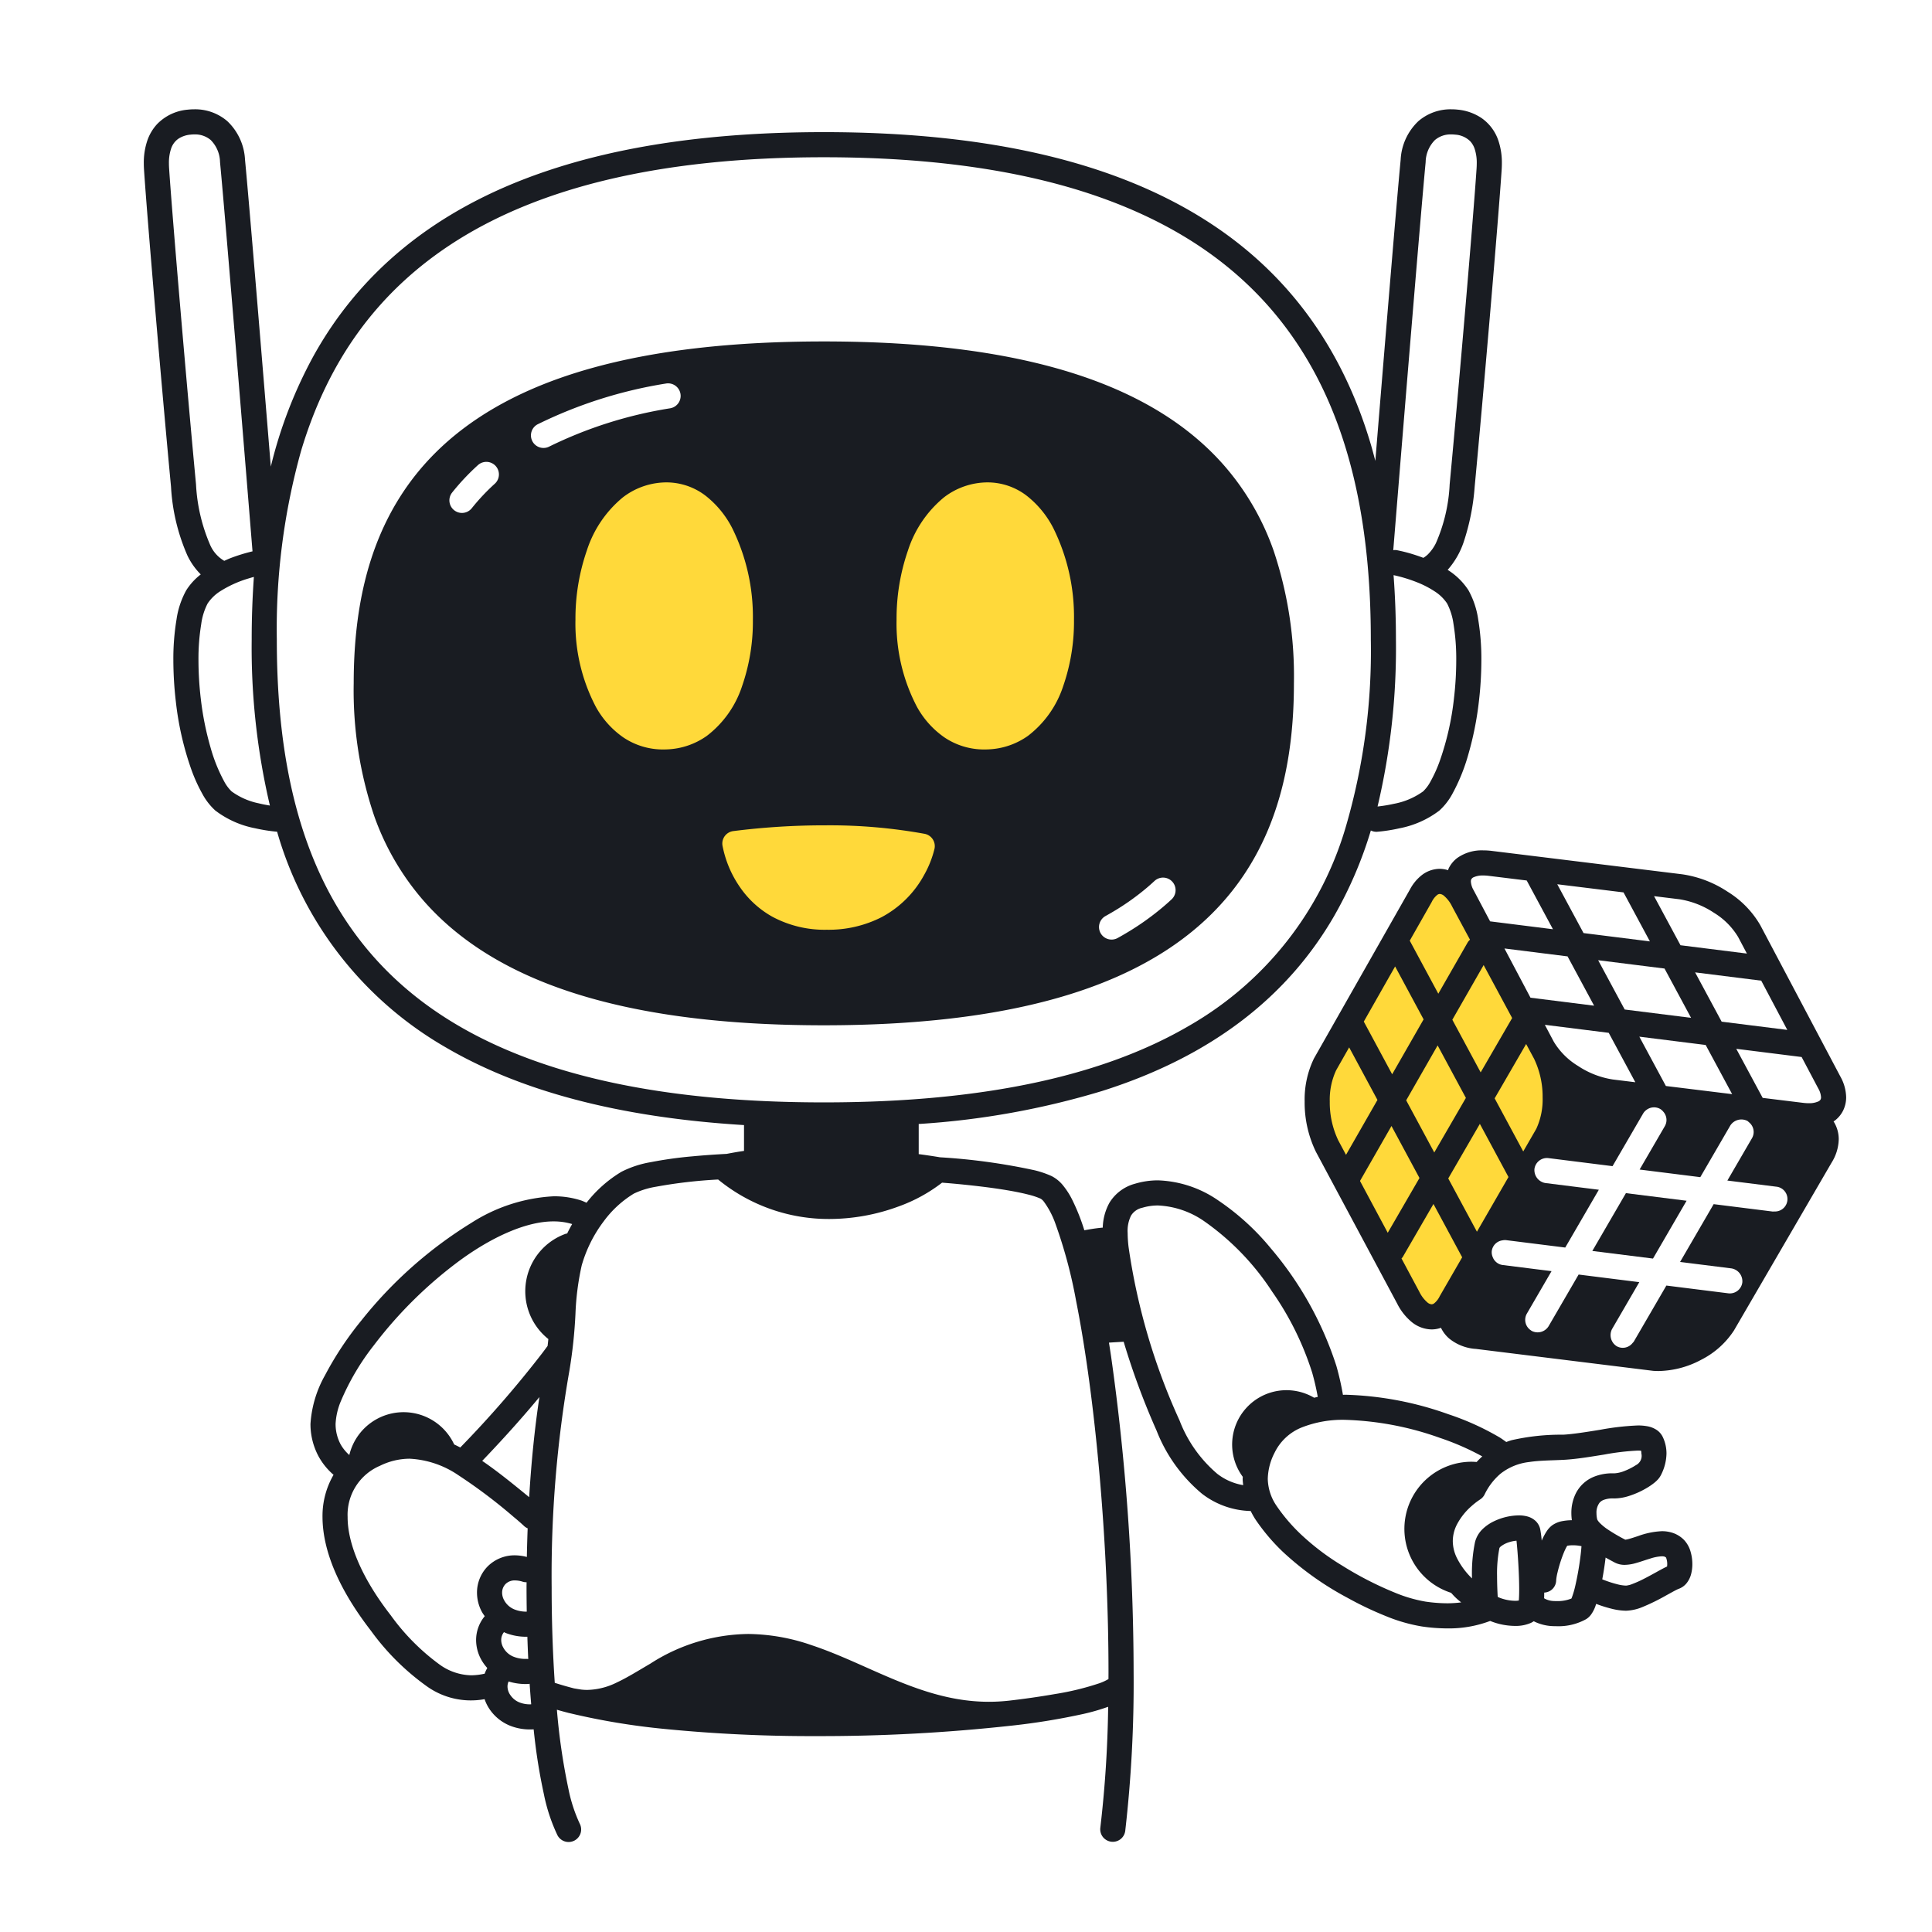 <svg xmlns="http://www.w3.org/2000/svg" width="200" height="200" fill="none"><path fill="#FFD93A" d="M68.5 46.5c-12.311 2.462-15.5 12-12.25 24.75s11.5 29 30.5 29.25 30.25-18 29.5-34.25-5.5-19-13.75-20-25.25-1.5-34 .25Z"/><path fill="#191C22" d="M109.113 103.411c9.557-2.639 15.856-7.147 19.68-12.884 3.828-5.733 5.153-12.572 5.153-19.785a40.905 40.905 0 0 0-2.091-13.707 26.955 26.955 0 0 0-5.127-8.838c-3.491-3.99-8.451-7.216-15.219-9.425-6.772-2.211-15.361-3.426-26.228-3.426-9.66 0-17.52.96-23.904 2.726-9.568 2.64-15.852 7.148-19.655 12.887-3.807 5.735-5.107 12.573-5.107 19.783a40.572 40.572 0 0 0 2.116 13.71 27.06 27.06 0 0 0 5.158 8.836c3.505 3.989 8.473 7.214 15.236 9.423 6.766 2.211 15.335 3.426 26.156 3.427 9.618-.001 17.456-.961 23.832-2.727Zm-62.31-52.42a24.392 24.392 0 0 1 2.671-2.841 1.3 1.3 0 0 1 1.748 1.925c-.862.78-1.66 1.63-2.387 2.539a1.3 1.3 0 0 1-2.032-1.622ZM70.44 40.758a1.3 1.3 0 0 1-1.054 1.506 44.059 44.059 0 0 0-12.56 3.98 1.3 1.3 0 0 1-1.191-2.31 46.627 46.627 0 0 1 13.3-4.23 1.3 1.3 0 0 1 1.505 1.054ZM59.571 64.154a21.555 21.555 0 0 1 1.18-7.169 11.81 11.81 0 0 1 3.714-5.487 7.43 7.43 0 0 1 4.078-1.546 6.654 6.654 0 0 1 4.502 1.367 10.11 10.11 0 0 1 2.763 3.373 20.7 20.7 0 0 1 2.13 9.472 20.364 20.364 0 0 1-1.11 6.84 10.633 10.633 0 0 1-3.66 5.176 7.6 7.6 0 0 1-4.083 1.395c-.136.006-.272.01-.406.01a7.343 7.343 0 0 1-4.162-1.255 9.34 9.34 0 0 1-2.84-3.168 18.538 18.538 0 0 1-2.106-9.008Zm61.718 28.942c-.25.233-.506.462-.769.687a28.02 28.02 0 0 1-3.907 2.795c-.299.179-.604.354-.915.526a1.304 1.304 0 0 1-1.767-.51 1.301 1.301 0 0 1 .511-1.766c.285-.158.565-.319.839-.482a25.434 25.434 0 0 0 3.546-2.536c.236-.203.466-.408.689-.616h.001a1.298 1.298 0 0 1 2.178.998 1.302 1.302 0 0 1-.406.904Zm-10.11-28.932a20.357 20.357 0 0 1-1.11 6.84 10.641 10.641 0 0 1-3.66 5.176 7.605 7.605 0 0 1-4.082 1.395c-.137.006-.273.01-.407.01a7.343 7.343 0 0 1-4.162-1.255 9.34 9.34 0 0 1-2.84-3.168 18.538 18.538 0 0 1-2.106-9.008 21.556 21.556 0 0 1 1.18-7.169 11.808 11.808 0 0 1 3.714-5.487 7.428 7.428 0 0 1 4.53-1.561 6.652 6.652 0 0 1 4.05 1.382c1.156.91 2.098 2.06 2.763 3.372a20.698 20.698 0 0 1 2.13 9.473ZM95.716 86.317a1.298 1.298 0 0 1 1.025 1.542 10.55 10.55 0 0 1-1.06 2.687 10.756 10.756 0 0 1-4.429 4.404 12.065 12.065 0 0 1-5.67 1.297 11.412 11.412 0 0 1-5.641-1.355 9.93 9.93 0 0 1-3.31-3.011 11.242 11.242 0 0 1-1.843-4.362 1.3 1.3 0 0 1 1.101-1.482 74.942 74.942 0 0 1 9.568-.599c3.44-.029 6.874.266 10.259.879Z"/><path fill="#191C22" d="M174.314 159.398a2.954 2.954 0 0 0-1.116-.702 3.506 3.506 0 0 0-1.162-.188 8.204 8.204 0 0 0-2.468.507c-.348.114-.662.219-.912.287a2.767 2.767 0 0 1-.404.087 17.907 17.907 0 0 1-1.864-1.092 5.236 5.236 0 0 1-.799-.664 1.648 1.648 0 0 1-.198-.25l-.048-.093a2.762 2.762 0 0 1-.076-.646 1.691 1.691 0 0 1 .305-1.065c.112-.134.256-.238.419-.302.312-.118.645-.172.979-.161l.084.001h.004l.069.001a5.134 5.134 0 0 0 1.495-.253 8.863 8.863 0 0 0 1.92-.872c.262-.157.512-.332.748-.524.113-.094.221-.195.322-.303.127-.136.235-.289.32-.454a5.042 5.042 0 0 0 .582-2.249 3.96 3.96 0 0 0-.382-1.702 1.846 1.846 0 0 0-.611-.718 2.554 2.554 0 0 0-1.011-.401 5.265 5.265 0 0 0-.971-.078 27.17 27.17 0 0 0-3.868.442c-1.38.223-2.789.453-3.851.513a23.035 23.035 0 0 0-5.331.567 8.16 8.16 0 0 0-.558.19c-.223-.155-.439-.319-.668-.461a27.588 27.588 0 0 0-5.336-2.417l-.433 1.226.433-1.226a34.26 34.26 0 0 0-10.648-2.016c-.087 0-.173.008-.259.009a28.75 28.75 0 0 0-.68-2.995 35.596 35.596 0 0 0-6.797-12.183 25.367 25.367 0 0 0-5.398-4.923 11.63 11.63 0 0 0-6.264-2.1 8.274 8.274 0 0 0-2.376.346l-.001.001a4.435 4.435 0 0 0-2.661 1.983 5.62 5.62 0 0 0-.686 2.562c-.074.007-.152.013-.224.021-.582.06-1.093.146-1.683.254a21.209 21.209 0 0 0-1.28-3.211 8.069 8.069 0 0 0-.908-1.41 3.646 3.646 0 0 0-1.215-.995 9.946 9.946 0 0 0-1.745-.595 64.145 64.145 0 0 0-9.795-1.344 63.993 63.993 0 0 0-2.202-.328v-3.119a83.515 83.515 0 0 0 18.956-3.407c11.613-3.671 19.329-9.974 24.027-18.084a42.217 42.217 0 0 0 3.822-8.893c.194.098.41.144.627.135a16.674 16.674 0 0 0 2.331-.36 9.876 9.876 0 0 0 4.135-1.837c.544-.497 1-1.084 1.348-1.734a19.34 19.34 0 0 0 1.64-4.043 33.214 33.214 0 0 0 1.102-5.507c.168-1.42.254-2.847.257-4.277a24.762 24.762 0 0 0-.324-4.203 8.83 8.83 0 0 0-1.012-3.042 6.954 6.954 0 0 0-2.113-2.085l-.041-.025a8.348 8.348 0 0 0 1.652-2.86 23.56 23.56 0 0 0 1.145-5.746c.935-9.897 2.461-27.747 2.793-32.804.015-.232.023-.457.023-.677a7.13 7.13 0 0 0-.351-2.319 4.643 4.643 0 0 0-1.752-2.365 5.302 5.302 0 0 0-2.45-.87 6.173 6.173 0 0 0-.678-.037 5.099 5.099 0 0 0-3.413 1.228 5.893 5.893 0 0 0-1.833 3.99c-.409 4.228-1.753 20.545-2.622 31.181-.159-.61-.319-1.22-.499-1.82-2.811-9.428-8.228-17.578-17.346-23.269-9.114-5.696-21.828-8.946-39.248-8.946-11.616 0-21.132 1.444-28.892 4.095-11.64 3.965-19.323 10.708-23.982 19.162a46.84 46.84 0 0 0-4.373 11.367c-.866-10.612-2.253-27.462-2.67-31.77a5.895 5.895 0 0 0-1.832-3.99 5.103 5.103 0 0 0-3.414-1.228c-.227 0-.453.012-.678.037a5.009 5.009 0 0 0-3.169 1.488 4.8 4.8 0 0 0-1.032 1.747 7.133 7.133 0 0 0-.352 2.32c0 .218.008.444.023.676.332 5.057 1.859 22.907 2.794 32.804.132 2.457.707 4.87 1.698 7.123a7.112 7.112 0 0 0 1.38 1.953 6.436 6.436 0 0 0-1.5 1.64 8.812 8.812 0 0 0-1.011 3.041 24.724 24.724 0 0 0-.325 4.204c.003 1.43.09 2.858.257 4.277.264 2.4.802 4.761 1.605 7.038.31.868.69 1.708 1.138 2.512.347.65.803 1.237 1.347 1.734a9.88 9.88 0 0 0 4.136 1.837c.743.168 1.498.287 2.257.354.012.039.022.08.034.118a37.708 37.708 0 0 0 17.435 22.212c7.602 4.443 17.685 7.23 30.865 8.038v2.674c-.61.084-1.206.194-1.8.307-1.258.067-2.46.152-3.574.258a41.502 41.502 0 0 0-4.299.603c-1.05.177-2.067.512-3.017.993a13.192 13.192 0 0 0-3.611 3.202c-.197-.081-.38-.175-.591-.243a9.09 9.09 0 0 0-2.802-.423 17.447 17.447 0 0 0-8.526 2.748 44.064 44.064 0 0 0-11.402 10.122 33.858 33.858 0 0 0-3.753 5.66 11.734 11.734 0 0 0-1.506 5.056l.005.247a7.08 7.08 0 0 0 .821 3.068c.4.733.93 1.388 1.564 1.932a8.48 8.48 0 0 0-1.143 4.371c.012 3.49 1.694 7.48 5.011 11.766a25.227 25.227 0 0 0 5.648 5.654 7.847 7.847 0 0 0 6.12 1.433c.127.376.305.733.53 1.06a4.68 4.68 0 0 0 2.168 1.713 5.55 5.55 0 0 0 2.007.363c.136 0 .26-.005.373-.012.027.25.053.508.082.753.225 2.011.553 4.009.983 5.986.292 1.461.762 2.88 1.4 4.226a1.301 1.301 0 0 0 2.393-.209 1.3 1.3 0 0 0-.087-.991 15.897 15.897 0 0 1-1.17-3.601c-.571-2.703-.97-5.44-1.194-8.194.381.11.766.218 1.166.319l.016.008c.017.003.033.004.05.008l.011.003v.001l.017.003a72.038 72.038 0 0 0 9.897 1.649c5.23.514 10.484.761 15.74.74 6.717.016 13.43-.343 20.107-1.076h.009l.001-.001h.001l.009-.001h.001l.124-.013a69.81 69.81 0 0 0 7.329-1.199c.87-.193 1.728-.44 2.569-.738l.019-.008a120.374 120.374 0 0 1-.81 12.516c-.043.342.051.687.262.96a1.304 1.304 0 0 0 1.824.231 1.3 1.3 0 0 0 .493-.865c.622-5.432.911-10.897.867-16.365a236.327 236.327 0 0 0-2.335-32.766 136.59 136.59 0 0 0-.218-1.408c.593-.038 1.089-.066 1.522-.092a76.841 76.841 0 0 0 3.413 9.214 16.154 16.154 0 0 0 4.702 6.527 8.577 8.577 0 0 0 5.035 1.783c.143.288.301.57.472.842a20.432 20.432 0 0 0 2.882 3.406 31.552 31.552 0 0 0 6.683 4.746 35.276 35.276 0 0 0 3.971 1.89c1.19.493 2.432.85 3.702 1.065.882.132 1.773.2 2.665.203 1.508.02 3.006-.242 4.417-.773.293.12.595.221.902.299.55.14 1.114.212 1.681.217a3.898 3.898 0 0 0 1.647-.32c.098-.049.192-.105.283-.166.042.022.079.043.126.065.559.26 1.164.409 1.781.439.154.008.304.011.45.011a5.879 5.879 0 0 0 3.068-.732c.194-.122.363-.28.499-.465.178-.248.323-.519.43-.805.038-.096.069-.207.105-.309a13.529 13.529 0 0 0 1.662.519c.47.117.951.181 1.435.19a4.882 4.882 0 0 0 1.729-.396 21.138 21.138 0 0 0 2.347-1.149c.349-.192.665-.368.912-.5.124-.066.231-.12.309-.158l.092-.042.023-.009a1.87 1.87 0 0 0 .824-.563 2.5 2.5 0 0 0 .505-1.018c.08-.324.12-.656.118-.989a4.562 4.562 0 0 0-.18-1.278 2.91 2.91 0 0 0-.697-1.242Zm-23.849-94.804c.201 1.241.296 2.497.285 3.754a34.53 34.53 0 0 1-.239 3.976 28.908 28.908 0 0 1-1.465 6.446c-.259.73-.577 1.437-.952 2.115a4.12 4.12 0 0 1-.773 1.04 7.502 7.502 0 0 1-3.026 1.285 15.082 15.082 0 0 1-1.69.279 71.352 71.352 0 0 0 1.902-17.282c0-2.258-.082-4.48-.246-6.668.817.176 1.619.419 2.396.726a9.912 9.912 0 0 1 1.863.957c.51.323.947.748 1.283 1.249.34.664.564 1.383.662 2.123Zm-5.829-12.637c.809-9.931 2.488-30.415 2.947-35.174.013-.86.359-1.68.965-2.29a2.505 2.505 0 0 1 1.694-.578c.131 0 .262.007.393.022a2.426 2.426 0 0 1 1.558.682c.213.234.373.51.469.811.151.477.222.976.211 1.476 0 .16-.006.329-.017.508-.327 4.983-1.856 22.866-2.788 32.729-.096 2.1-.58 4.164-1.427 6.089-.214.436-.5.833-.846 1.175-.137.129-.288.243-.449.341a18.842 18.842 0 0 0-.978-.34 16.32 16.32 0 0 0-1.798-.46 1.256 1.256 0 0 0-.34.008l.406-5ZM20.292 50.143c-.932-9.864-2.46-27.748-2.787-32.73a7.479 7.479 0 0 1-.017-.507c-.012-.5.06-.999.21-1.476.13-.432.4-.808.769-1.068.378-.244.81-.39 1.258-.425.13-.015.262-.022.393-.022a2.505 2.505 0 0 1 1.694.578c.606.61.952 1.43.965 2.29.306 3.168 1.155 13.339 1.925 22.698a14588.069 14588.069 0 0 1 1.438 17.594c-.787.187-1.56.426-2.316.716-.197.077-.405.178-.609.267a3.542 3.542 0 0 1-1.487-1.71 18.012 18.012 0 0 1-1.436-6.205Zm6.504 33.019a7.203 7.203 0 0 1-2.821-1.236 4.122 4.122 0 0 1-.772-1.041 16.828 16.828 0 0 1-1.403-3.488c-.48-1.66-.82-3.357-1.015-5.073a34.505 34.505 0 0 1-.239-3.976 22.19 22.19 0 0 1 .286-3.754 6.51 6.51 0 0 1 .662-2.123c.35-.519.805-.957 1.337-1.285.893-.56 1.86-.996 2.87-1.296.21-.066.404-.12.581-.169a91.06 91.06 0 0 0-.227 6.485A71.418 71.418 0 0 0 27.94 83.39a14.416 14.416 0 0 1-1.144-.227Zm30.491 27.307c-11.124-3.539-18.178-9.377-22.564-16.91-4.382-7.538-6.07-16.876-6.067-27.352a68.499 68.499 0 0 1 2.522-19.568c2.69-8.959 7.684-16.453 16.234-21.81 8.553-5.35 20.762-8.551 37.87-8.55 11.401-.001 20.635 1.421 28.051 3.955 11.125 3.812 18.17 10.06 22.546 17.96 4.37 7.9 6.03 17.535 6.028 28.013a64.915 64.915 0 0 1-2.547 19.238 35.074 35.074 0 0 1-16.265 20.741c-8.559 5.009-20.769 7.935-37.814 7.933-11.36.001-20.58-1.298-27.994-3.65Zm-22.01 34.601a25.262 25.262 0 0 1 3.445-5.831 44.007 44.007 0 0 1 8.98-8.83c3.36-2.435 6.868-3.988 9.624-3.97a6.522 6.522 0 0 1 1.903.274c-.181.319-.355.643-.517.98-.042.004-.082.01-.123.018a6.312 6.312 0 0 0-4.126 4.915 6.319 6.319 0 0 0 2.301 5.991c-.022.243-.05.475-.076.712-.166.227-.334.454-.505.681a111.912 111.912 0 0 1-8.536 9.833 16.222 16.222 0 0 0-.63-.312 5.776 5.776 0 0 0-10.856 1.092 4.285 4.285 0 0 1-.906-1.115 4.472 4.472 0 0 1-.513-1.951l-.003-.132c.04-.811.222-1.608.538-2.355Zm16.817 25.476a1.604 1.604 0 0 1-.208-.774 1.272 1.272 0 0 1 .286-.813c.064.028.13.068.194.092a5.825 5.825 0 0 0 2.092.386c.055 0 .089-.002.134-.003.025.779.056 1.549.092 2.309a1.43 1.43 0 0 0-.16-.015v-.002a3.253 3.253 0 0 1-1.304-.203 2.096 2.096 0 0 1-1.126-.977Zm2.435-3.71-.07.001c-.392 0-.78-.07-1.147-.208a2.096 2.096 0 0 1-1.125-.977 1.604 1.604 0 0 1-.208-.775c-.005-.331.12-.65.347-.891a1.329 1.329 0 0 1 1-.38c.277.005.55.052.81.141.123.034.25.048.376.044 0 .172-.005.346-.005.518 0 .848.01 1.69.022 2.527Zm.253-11.848c-1.649-1.35-3.245-2.653-4.863-3.758 1.405-1.467 3.633-3.847 5.922-6.607-.494 3.241-.844 6.755-1.06 10.365h.001Zm-4.614 18.279c-.014.003-.027-.002-.04.001-.444.1-.896.153-1.35.158a5.772 5.772 0 0 1-3.295-1.13 22.778 22.778 0 0 1-5.032-5.081c-3.11-3.995-4.477-7.557-4.465-10.172a5.505 5.505 0 0 1 3.347-5.305 7.006 7.006 0 0 1 3.06-.733 9.806 9.806 0 0 1 5.072 1.718 54.632 54.632 0 0 1 5.706 4.306c.386.316.757.64 1.112.972.102.088.216.158.34.21a155.36 155.36 0 0 0-.084 2.965 5.113 5.113 0 0 0-1.212-.17 3.946 3.946 0 0 0-2.865 1.168 3.865 3.865 0 0 0-1.083 2.703c.003.709.185 1.406.529 2.025.084.14.175.274.274.404a3.864 3.864 0 0 0-.896 2.466c.003.708.185 1.405.529 2.024.175.316.386.61.63.876-.11.19-.202.389-.277.595Zm4.702 3.166a2.984 2.984 0 0 1-1.062-.186 2.063 2.063 0 0 1-.976-.773 1.565 1.565 0 0 1-.296-.895c.002-.177.041-.352.115-.513a6.01 6.01 0 0 0 1.715.265c.142.001.284-.005.425-.018.014-.002.024-.01.037-.012.048.723.102 1.431.161 2.126-.041.002-.072.006-.119.006Zm58.929-2.18a28.517 28.517 0 0 1-4.555 1.109 83.578 83.578 0 0 1-4.848.696l-.057.005c-.651.069-1.305.104-1.959.105-4.498.003-8.392-1.641-12.34-3.398-1.97-.875-3.947-1.771-6.015-2.459a20.58 20.58 0 0 0-6.543-1.163 19.094 19.094 0 0 0-10.161 3.073c-1.266.74-2.387 1.444-3.444 1.936a7.17 7.17 0 0 1-3.094.783 5.954 5.954 0 0 1-.597-.034 47.232 47.232 0 0 1-.71-.115l-.051-.009a33.873 33.873 0 0 1-1.996-.576c-.21-3.105-.323-6.465-.322-9.897a122.69 122.69 0 0 1 1.837-22.416c.326-1.951.536-3.919.628-5.895.062-1.68.277-3.35.643-4.99a13.852 13.852 0 0 1 2.281-4.577 10.891 10.891 0 0 1 3.124-2.871 8.457 8.457 0 0 1 2.25-.703 49.88 49.88 0 0 1 6.47-.754 18.051 18.051 0 0 0 11.517 4.087 20.794 20.794 0 0 0 7.17-1.3 16.404 16.404 0 0 0 4.496-2.461c.283.023.572.045.848.069 2.29.203 4.339.451 5.974.73.816.139 1.529.286 2.108.436.437.103.864.245 1.276.424.129.08.241.185.331.307a8.771 8.771 0 0 1 1.19 2.262 49.678 49.678 0 0 1 2.145 7.998c1.996 10.02 3.359 25.153 3.357 38.507 0 .219-.003.435-.003.653-.301.178-.62.324-.95.438Zm12.207-21.689a13.647 13.647 0 0 1-3.896-5.51 65.633 65.633 0 0 1-5.28-17.959c-.06-.485-.092-.973-.096-1.461-.041-.62.08-1.239.352-1.797a1.81 1.81 0 0 1 1.165-.81l-.373-1.245.374 1.245a5.613 5.613 0 0 1 1.629-.237 9.086 9.086 0 0 1 4.847 1.68 26.555 26.555 0 0 1 6.954 7.225 30.897 30.897 0 0 1 4.156 8.407c.254.899.436 1.725.577 2.505-.129.022-.253.06-.381.085a5.621 5.621 0 0 0-7.035 1.08 5.622 5.622 0 0 0-.346 7.109c-.002.067-.013.135-.013.201 0 .226.033.44.054.659a5.961 5.961 0 0 1-2.688-1.177Zm23.84 13.408a15.807 15.807 0 0 1-2.289-.176 14.7 14.7 0 0 1-3.122-.91 35.486 35.486 0 0 1-5.484-2.81 25.363 25.363 0 0 1-4.288-3.246 18.072 18.072 0 0 1-2.522-2.957 5.122 5.122 0 0 1-.901-2.791 6.153 6.153 0 0 1 .693-2.673 5.324 5.324 0 0 1 2.819-2.639 11.52 11.52 0 0 1 4.527-.788c3.339.105 6.64.735 9.783 1.868a26.892 26.892 0 0 1 4.385 1.916 8.003 8.003 0 0 0-.586.579 7.123 7.123 0 0 0-.529-.026 6.95 6.95 0 0 0-5.913 10.602 6.95 6.95 0 0 0 3.798 2.967c.127.138.247.275.385.413.209.206.43.398.663.577-.471.061-.945.092-1.419.094Zm4.111-6.03 1.264.305-.021-.005.001.001-1.244-.301Zm3.27 5.742a2.016 2.016 0 0 1-.38.031 4.668 4.668 0 0 1-1.559-.298 2.443 2.443 0 0 1-.245-.11 37.64 37.64 0 0 1-.067-2.141c-.023-.978.059-1.955.244-2.916a.585.585 0 0 1 .16-.176c.258-.194.549-.34.858-.432.243-.077.494-.127.748-.149l.013.117c.126 1.21.267 3.365.266 4.914.001.46-.014.871-.038 1.16Zm.817-8.719a3.393 3.393 0 0 0-.828-.093 6.13 6.13 0 0 0-2.521.59c-.432.199-.83.467-1.178.792a2.855 2.855 0 0 0-.824 1.383 15.96 15.96 0 0 0-.317 3.529c0 .079.002.152.003.23a7.905 7.905 0 0 1-1.571-2.134 4.007 4.007 0 0 1-.415-1.729 3.807 3.807 0 0 1 .404-1.672 6.578 6.578 0 0 1 1.509-1.928c.21-.19.43-.368.659-.534l.187-.13.043-.028.007-.005h-.001a1.31 1.31 0 0 0 .478-.518 6.537 6.537 0 0 1 1.65-2.157 5.852 5.852 0 0 1 2.974-1.214c1.128-.173 2.383-.16 3.666-.232 1.282-.075 2.737-.321 4.114-.542a25.557 25.557 0 0 1 3.456-.409c.115-.001.231.004.346.015.019.094.029.189.029.284a1.071 1.071 0 0 1-.561 1.206 6.439 6.439 0 0 1-1.166.596 3.287 3.287 0 0 1-1.06.253h-.021.004l-.14-.002a5.107 5.107 0 0 0-1.988.365 3.623 3.623 0 0 0-1.859 1.724 4.527 4.527 0 0 0-.456 2.039c.001.243.018.486.052.727a5.534 5.534 0 0 0-.944.087 2.683 2.683 0 0 0-1.083.433 2.458 2.458 0 0 0-.578.621 6.29 6.29 0 0 0-.516.973l-.013-.144a11.521 11.521 0 0 0-.144-1.046 1.657 1.657 0 0 0-.475-.843 2.02 2.02 0 0 0-.922-.487Zm5.568 4.122a30.526 30.526 0 0 1-.546 3.106 9.416 9.416 0 0 1-.338 1.154 2.005 2.005 0 0 1-.057.134 3.827 3.827 0 0 1-1.537.263c-.103 0-.21-.002-.323-.008a2.153 2.153 0 0 1-.808-.198 1.327 1.327 0 0 1-.157-.086c.008-.183.009-.387.012-.588a1.29 1.29 0 0 0 1.236-1.263c.023-.273.069-.543.137-.809.157-.662.36-1.313.609-1.947.098-.252.212-.498.341-.735l.058-.092c.195-.037.392-.054.59-.052.298 0 .595.031.885.095a18.13 18.13 0 0 1-.102 1.026Zm8.961 1.077c-.066.031-.13.061-.198.095-.609.307-1.438.799-2.264 1.213-.371.191-.753.36-1.143.508a2.324 2.324 0 0 1-.636.162 3.96 3.96 0 0 1-.839-.121 11.981 11.981 0 0 1-1.492-.476l-.136-.053a32.813 32.813 0 0 0 .347-2.252c.368.206.702.383.949.514.319.163.673.246 1.03.24.392-.01.78-.072 1.156-.185.527-.147 1.037-.334 1.512-.475.38-.128.776-.204 1.177-.226a.926.926 0 0 1 .3.041l.123.077.019.039a1.84 1.84 0 0 1 .095.899Z"/><path fill="#FFD93A" d="M136.375 113.875c.345-4.487 11.25-22.125 11.25-22.125s1.75-2.375 4 1.625 7.875 14 9 16.875-1.125 8-2.5 10.25-6.25 12.5-7.5 14-3.25 2.5-5.125-.625-8.375-16.25-8.375-16.25a10.114 10.114 0 0 1-.75-3.75Z"/><path fill="#191C22" d="m164.837 129.498 6.281.788 3.477-5.985-6.281-.787-3.477 5.984Z"/><path fill="#191C22" d="m190.534 111.479-8.304-15.695a9.911 9.911 0 0 0-3.393-3.478 11.504 11.504 0 0 0-4.701-1.8l-19.696-2.419a7.39 7.39 0 0 0-.9-.057 4.39 4.39 0 0 0-2.681.784c-.376.283-.68.65-.888 1.072-.031.062-.042.131-.068.195a2.97 2.97 0 0 0-.856-.14 3.068 3.068 0 0 0-1.846.638c-.529.415-.96.94-1.264 1.54l-.003-.001-9.909 17.447-.01.019a9.722 9.722 0 0 0-.958 4.44 11.64 11.64 0 0 0 1.171 5.221l.004.007 8.393 15.678h.001a5.894 5.894 0 0 0 1.481 1.898 3.332 3.332 0 0 0 2.094.793c.33 0 .657-.057.968-.167.203.423.491.8.846 1.107a4.872 4.872 0 0 0 2.828 1.082v.003l18.28 2.261.031.003a7.3 7.3 0 0 0 .533.019 9.674 9.674 0 0 0 4.431-1.171 8.779 8.779 0 0 0 3.368-3.008l.009-.013 10.096-17.355-.001-.001a4.747 4.747 0 0 0 .756-2.458 3.443 3.443 0 0 0-.537-1.836c.036-.025.075-.041.11-.067.376-.282.681-.649.888-1.071a3.09 3.09 0 0 0 .306-1.363 4.542 4.542 0 0 0-.579-2.107Zm-15.476-6.113-6.87-.861-2.747-5.103 6.87.861 2.747 5.103Zm4.253 7.899-6.86-.843-2.75-5.107 6.87.861 2.74 5.089Zm-24.585.436 3.259-5.626.827 1.537a9.103 9.103 0 0 1 .88 4.024 7.216 7.216 0 0 1-.657 3.222l-1.35 2.34-2.959-5.497Zm14.563-1.667-2.331-.286a8.968 8.968 0 0 1-3.603-1.403 7.417 7.417 0 0 1-2.51-2.511l-.924-1.746 6.613.83 2.755 5.116Zm-4.268-7.926-6.585-.826-2.696-5.097 6.534.82 2.747 5.103Zm-11.435-4.203 2.951 5.481-3.259 5.626-2.933-5.448 3.241-5.66Zm-1.838 13.749-3.273 5.65-2.907-5.399 3.255-5.684 2.925 5.433Zm1.447 2.689 2.959 5.496.004.005-3.267 5.663-2.969-5.514 3.273-5.65Zm35.275-2.534a.501.501 0 0 1-.263.223 2.297 2.297 0 0 1-.969.172 4.775 4.775 0 0 1-.585-.038l-4.181-.513-2.734-5.08 6.766.849 1.732 3.273c.161.271.256.576.277.891a.488.488 0 0 1-.043.223Zm-10.245-8.046-2.748-5.103 6.846.859 2.697 5.096-6.795-.852Zm-4.406-12.677c1.29.2 2.52.678 3.605 1.402A7.41 7.41 0 0 1 179.932 97l.906 1.713-6.873-.862-2.737-5.082 2.591.318Zm-5.752-.706 2.731 5.073-6.87-.862-2.721-5.054 6.86.843Zm-15.759-1.354a.506.506 0 0 1 .265-.224c.306-.127.636-.186.967-.172.195 0 .39.013.583.038l3.922.481 2.716 5.045-6.506-.816-1.714-3.24a1.992 1.992 0 0 1-.276-.888.493.493 0 0 1 .043-.224Zm-4.103 2.358.01-.019c.129-.272.315-.512.545-.706a.469.469 0 0 1 .287-.117.77.77 0 0 1 .462.215c.342.303.618.672.814 1.085l.003.006 1.848 3.432a1.245 1.245 0 0 0-.231.263l-3.05 5.324-2.956-5.49 2.268-3.993Zm-3.783 6.662 2.949 5.479-3.255 5.683-2.936-5.454 3.242-5.708Zm-6.108 10.754 1.35-2.377 2.93 5.442-3.255 5.683-.803-1.5a9.1 9.1 0 0 1-.879-4.024 7.224 7.224 0 0 1 .657-3.224Zm5.732 5.762 2.898 5.384-3.285 5.671-2.872-5.365 3.259-5.69Zm4.441 18.341a.467.467 0 0 1-.286.118.772.772 0 0 1-.46-.215 3.411 3.411 0 0 1-.815-1.087l-.005-.009-.004-.007-1.835-3.428c.045-.044.086-.091.124-.141l3.186-5.499 2.972 5.519-2.319 4.018-.012.023a2.09 2.09 0 0 1-.546.708Zm35.171-9.493a1.336 1.336 0 0 1-.141.01l-6.119-.767-3.477 5.984 5.315.667c.337.055.64.235.85.504.209.269.308.608.279.947a1.301 1.301 0 0 1-1.452 1.129l-.172-.022-6.239-.782-3.373 5.804c-.038.051-.08.098-.125.141a1.283 1.283 0 0 1-1.652.33 1.362 1.362 0 0 1-.471-1.777l2.818-4.85-6.281-.788-3.108 5.349a1.333 1.333 0 0 1-1.777.471c-.016-.009-.025-.025-.04-.035a1.296 1.296 0 0 1-.431-1.742l2.553-4.394-5.059-.635a1.277 1.277 0 0 1-1.031-.822 1.268 1.268 0 0 1-.097-.629 1.285 1.285 0 0 1 1.112-1.103c.112-.024.226-.032.34-.025l6.154.771 3.477-5.984-5.538-.694a1.366 1.366 0 0 1-.847-.506 1.365 1.365 0 0 1-.281-.946 1.303 1.303 0 0 1 1.452-1.128l.218.027 6.415.805 3.164-5.445c.097-.163.229-.302.386-.408a1.298 1.298 0 0 1 1.391-.063c.117.073.221.165.307.272a1.281 1.281 0 0 1 .164 1.505l-2.609 4.49 6.282.788 3.106-5.346a1.365 1.365 0 0 1 1.777-.471c.049.037.096.078.139.123a1.282 1.282 0 0 1 .332 1.654l-2.552 4.391 5.023.63a1.288 1.288 0 0 1-.182 2.57Z"/></svg>